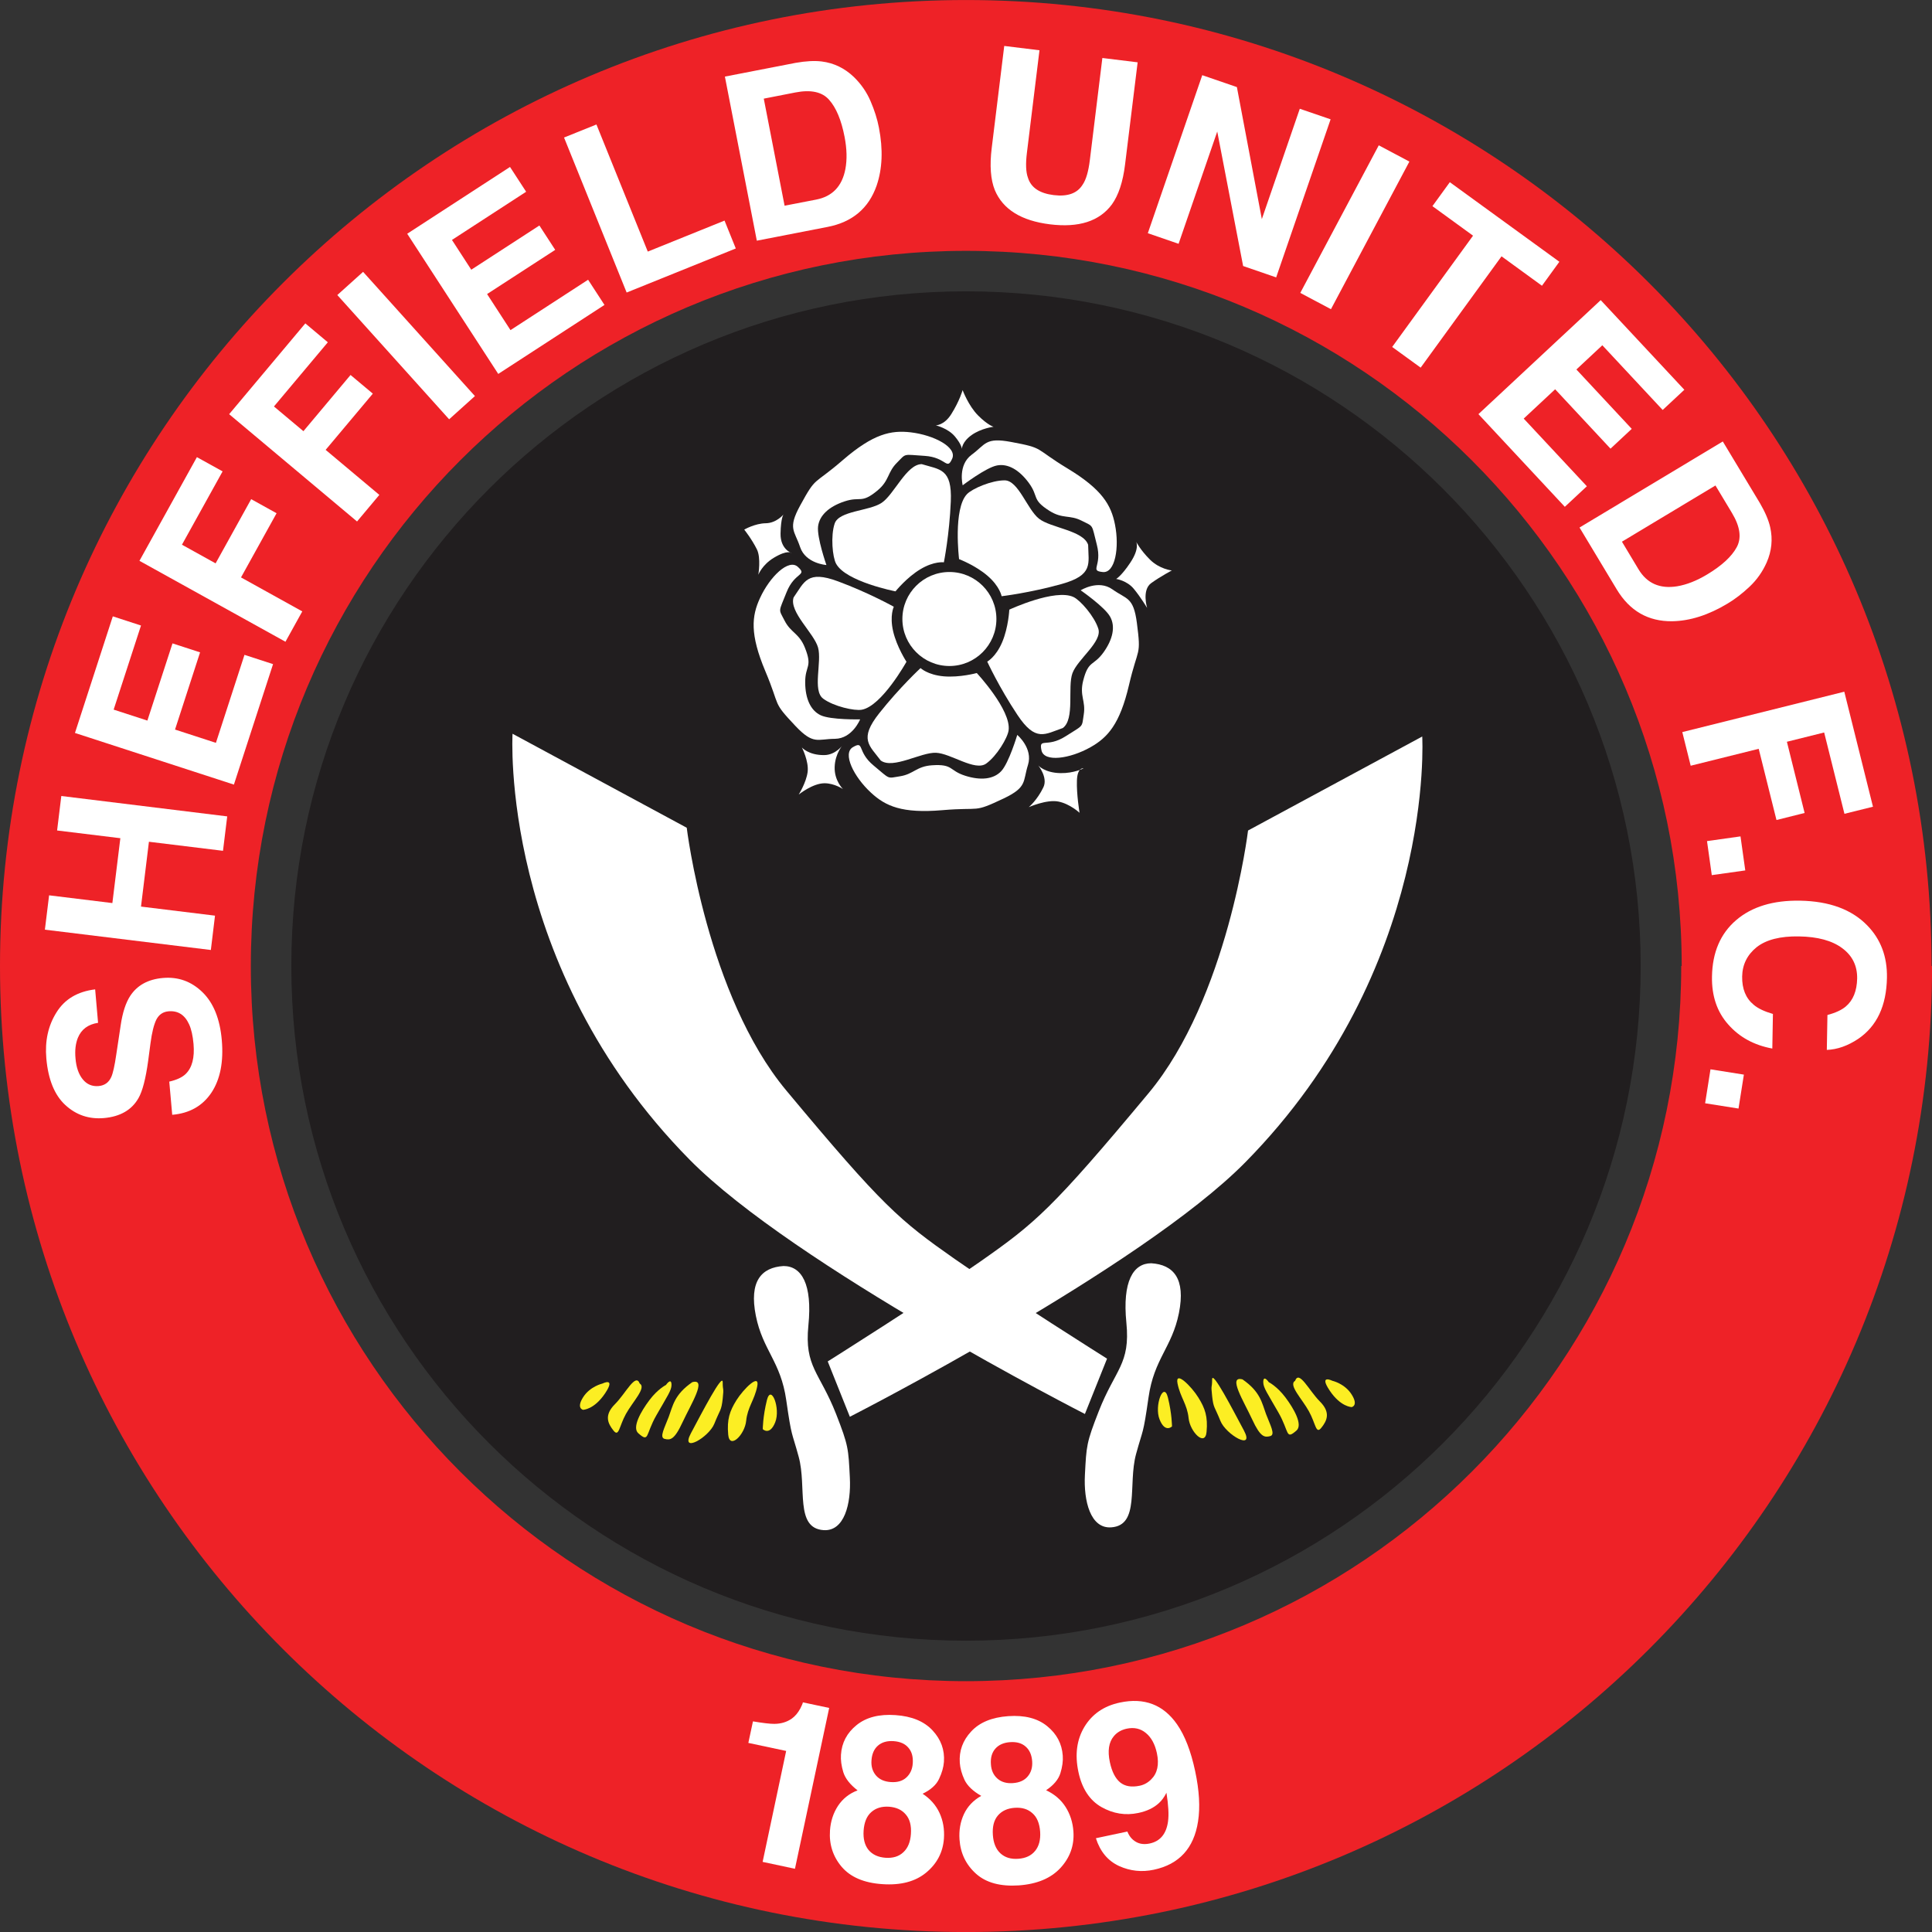 <?xml version="1.0" encoding="utf-8"?>
<!DOCTYPE svg PUBLIC "-//W3C//DTD SVG 1.1//EN" "http://www.w3.org/Graphics/SVG/1.1/DTD/svg11.dtd">
<svg version="1.1" id="Ebene_1" xmlns="http://www.w3.org/2000/svg" xmlns:xlink="http://www.w3.org/1999/xlink" x="0px" y="0px"
	 width="299.99px" height="299.99px" viewBox="0 0 299.99 299.99" enable-background="new 0 0 299.99 299.99" xml:space="preserve">
<rect x="0" y="0" width="299.99" height="299.99" fill="#333333" stroke="none"/>
<path fill="#EE2227" d="M0,149.998c0-41.419,16.791-78.917,43.933-106.06C71.076,16.791,108.578,0.004,149.994,0.004h0.004
	c41.42,0,78.919,16.789,106.065,43.932c27.1,27.096,43.859,64.591,43.859,106.059h0.078v0.004c0,41.422-16.791,78.92-43.938,106.062
	c-27.146,27.145-64.649,43.934-106.069,43.934c-41.418,0-78.917-16.791-106.061-43.936C16.788,228.918,0,191.42,0,149.998
	 M71.469,71.475c-20.091,20.093-32.522,47.855-32.522,78.523c0,30.67,12.431,58.43,32.522,78.525
	c20.095,20.094,47.858,32.521,78.524,32.521c30.671,0,58.436-12.428,78.532-32.521c20.096-20.094,32.525-47.855,32.525-78.525
	v-0.004h0.074c0-30.615-12.459-58.381-32.6-78.523c-20.097-20.092-47.859-32.52-78.528-32.52h-0.004
	C119.328,38.951,91.566,51.381,71.469,71.475z"/>
<path fill="#211E1F" d="M45.235,149.998c0-57.859,46.899-104.763,104.759-104.763c57.86,0,104.761,46.903,104.761,104.763
	c0,57.861-46.9,104.76-104.761,104.76C92.134,254.758,45.235,207.859,45.235,149.998"/>
<path fill="none" d="M45.235,149.998c0-57.859,46.899-104.763,104.759-104.763c57.86,0,104.761,46.903,104.761,104.763
	c0,57.861-46.9,104.76-104.761,104.76C92.134,254.758,45.235,207.859,45.235,149.998z"/>
<path fill="#FFFFFF" d="M145.311,66.046c0,0,1.31,0,2.404-1.751c1.3-2.072,1.755-3.719,1.755-3.719s0.902,2.43,2.403,3.936
	c1.501,1.508,2.4,1.754,2.4,1.754s-1.918,0.225-3.418,1.295c-1.503,1.071-1.503,2.147-1.503,2.147s0-0.646-1.077-1.931
	C147.205,66.491,145.311,66.046,145.311,66.046"/>
<path fill="none" d="M145.311,66.046c0,0,1.31,0,2.404-1.751c1.3-2.072,1.755-3.719,1.755-3.719s0.902,2.43,2.403,3.936
	c1.501,1.508,2.4,1.754,2.4,1.754s-1.918,0.225-3.418,1.295c-1.503,1.071-1.503,2.147-1.503,2.147s0-0.646-1.077-1.931
	C147.205,66.491,145.311,66.046,145.311,66.046z"/>
<path fill="#FFFFFF" d="M140.118,96.112c0-4.03,3.275-7.295,7.304-7.295c4.032,0,7.294,3.267,7.294,7.295
	c0,4.027-3.266,7.302-7.294,7.302C143.395,103.414,140.118,100.139,140.118,96.112"/>
<path fill="none" d="M140.118,96.112c0-4.03,3.275-7.295,7.304-7.295c4.032,0,7.294,3.267,7.294,7.295
	c0,4.027-3.266,7.302-7.294,7.302C143.395,103.414,140.118,100.139,140.118,96.112z"/>
<path fill="#FFFFFF" d="M130.89,71.422c4.723-4.076,7.465-4.646,10.522-4.292c3.646,0.433,7.219,2.329,6.441,4.084
	c-0.862,1.925-0.862-0.216-4.295-0.431c-3.439-0.217-2.789-0.434-4.29,1.072c-1.502,1.499-1.141,2.74-3.006,4.296
	c-2.581,2.141-2.581,0.854-5.153,1.711c-2.374,0.792-3.866,2.147-4.083,3.866c-0.208,1.716,1.294,6.006,1.294,6.006
	s-3.222-0.215-4.083-2.785c-0.854-2.574-1.964-2.845,0-6.442C126.815,73.785,126.17,75.505,130.89,71.422"/>
<path fill="none" d="M130.89,71.422c4.723-4.076,7.465-4.646,10.522-4.292c3.646,0.433,7.219,2.329,6.441,4.084
	c-0.862,1.925-0.862-0.216-4.295-0.431c-3.439-0.217-2.789-0.434-4.29,1.072c-1.502,1.499-1.141,2.74-3.006,4.296
	c-2.581,2.141-2.581,0.854-5.153,1.711c-2.374,0.792-3.866,2.147-4.083,3.866c-0.208,1.716,1.294,6.006,1.294,6.006
	s-3.222-0.215-4.083-2.785c-0.854-2.574-1.964-2.845,0-6.442C126.815,73.785,126.17,75.505,130.89,71.422z"/>
<path fill="#FFFFFF" d="M143.123,72.069c2.799,0.864,4.729,0.647,4.513,5.794c-0.214,5.153-1.076,9.451-1.076,9.451
	s-1.502-0.219-3.645,1.072c-2.148,1.285-3.867,3.436-3.867,3.436s-7.726-1.502-9.229-4.301c-0.548-1.016-0.865-4.289-0.218-6.223
	c0.669-2.01,5.371-1.924,7.296-3.222C138.832,76.791,140.767,72.069,143.123,72.069"/>
<path fill="none" d="M143.123,72.069c2.799,0.864,4.729,0.647,4.513,5.794c-0.214,5.153-1.076,9.451-1.076,9.451
	s-1.502-0.219-3.645,1.072c-2.148,1.285-3.867,3.436-3.867,3.436s-7.726-1.502-9.229-4.301c-0.548-1.016-0.865-4.289-0.218-6.223
	c0.669-2.01,5.371-1.924,7.296-3.222C138.832,76.791,140.767,72.069,143.123,72.069z"/>
<path fill="#FFFFFF" d="M118.833,104.209c-2.419-5.758-2.118-8.547-0.829-11.335c1.534-3.342,4.437-6.146,5.869-4.866
	c1.573,1.416-0.469,0.754-1.74,3.949c-1.266,3.207-1.273,2.521-0.304,4.416c0.963,1.894,2.254,1.932,3.15,4.19
	c1.247,3.112,0.025,2.714,0.047,5.425c0.018,2.504,0.847,4.345,2.414,5.076c1.563,0.73,6.116,0.635,6.116,0.635
	s-1.205,2.993-3.913,3.02c-2.723,0.016-3.313,0.983-6.133-1.996C119.821,108.812,121.254,109.954,118.833,104.209"/>
<path fill="none" d="M118.833,104.209c-2.419-5.758-2.118-8.547-0.829-11.335c1.534-3.342,4.437-6.146,5.869-4.866
	c1.573,1.416-0.469,0.754-1.74,3.949c-1.266,3.207-1.273,2.521-0.304,4.416c0.963,1.894,2.254,1.932,3.15,4.19
	c1.247,3.112,0.047,2.714,0.047,5.425c0,2.504,0.847,4.345,2.414,5.076c1.563,0.73,6.116,0.635,6.116,0.635s-1.205,2.993-3.913,3.02
	c-2.723,0.016-3.313,0.983-6.133-1.996C119.821,108.812,121.254,109.954,118.833,104.209z"/>
<path fill="#FFFFFF" d="M123.224,92.769c1.679-2.388,2.073-4.29,6.909-2.496c4.832,1.796,8.652,3.938,8.652,3.938
	s-0.67,1.361-0.106,3.805c0.564,2.433,2.072,4.738,2.072,4.738s-3.822,6.878-6.934,7.447c-1.14,0.208-4.354-0.507-5.995-1.713
	c-1.71-1.265-0.175-5.702-0.8-7.945C126.391,98.307,122.5,95.009,123.224,92.769"/>
<path fill="none" d="M123.224,92.769c1.679-2.388,2.073-4.29,6.909-2.496c4.832,1.796,8.652,3.938,8.652,3.938
	s-0.67,1.361-0.106,3.805c0.564,2.433,2.072,4.738,2.072,4.738s-3.822,6.878-6.934,7.447c-1.14,0.208-4.354-0.507-5.995-1.713
	c-1.71-1.265-0.175-5.702-0.8-7.945C126.391,98.307,122.5,95.009,123.224,92.769z"/>
<path fill="#FFFFFF" d="M146.282,125.802c-6.217,0.525-8.777-0.624-11.033-2.712c-2.703-2.488-4.476-6.123-2.809-7.079
	c1.826-1.063,0.563,0.679,3.221,2.866c2.647,2.194,2.002,1.986,4.104,1.657c2.097-0.333,2.527-1.542,4.954-1.706
	c3.343-0.223,2.593,0.818,5.177,1.633c2.386,0.756,4.392,0.539,5.57-0.722c1.187-1.266,2.488-5.626,2.488-5.626
	s2.479,2.072,1.664,4.663c-0.817,2.588-0.086,3.45-3.781,5.208C150.973,126.285,152.5,125.275,146.282,125.802"/>
<path fill="none" d="M146.282,125.802c-6.217,0.525-8.777-0.624-11.033-2.712c-2.703-2.488-4.476-6.123-2.809-7.079
	c1.826-1.063,0.563,0.679,3.221,2.866c2.647,2.194,2.002,1.986,4.104,1.657c2.097-0.333,2.527-1.542,4.954-1.706
	c3.343-0.223,2.593,0.818,5.177,1.633c2.386,0.756,4.392,0.539,5.57-0.722c1.187-1.266,2.488-5.626,2.488-5.626
	s2.479,2.072,1.664,4.663c-0.817,2.588-0.086,3.45-3.781,5.208C150.973,126.285,152.5,125.275,146.282,125.802z"/>
<path fill="#FFFFFF" d="M136.76,118.09c-1.751-2.334-3.443-3.298-0.238-7.342c3.204-4.043,6.418-7.013,6.418-7.013
	s1.094,1.058,3.591,1.281c2.485,0.218,5.138-0.511,5.138-0.511s5.367,5.758,4.943,8.9c-0.152,1.148-1.826,3.982-3.483,5.16
	c-1.733,1.243-5.475-1.584-7.793-1.678C143.008,116.786,138.67,119.479,136.76,118.09"/>
<path fill="none" d="M136.76,118.09c-1.751-2.334-3.443-3.298-0.238-7.342c3.204-4.043,6.418-7.013,6.418-7.013
	s1.094,1.058,3.591,1.281c2.485,0.218,5.138-0.511,5.138-0.511s5.367,5.758,4.943,8.9c-0.152,1.148-1.826,3.982-3.483,5.16
	c-1.733,1.243-5.475-1.584-7.793-1.678C143.008,116.786,138.67,119.479,136.76,118.09z"/>
<path fill="#FFFFFF" d="M175.302,106.374c-1.415,6.069-3.308,8.149-5.983,9.653c-3.206,1.805-7.202,2.365-7.604,0.484
	c-0.441-2.064,0.817-0.329,3.722-2.171c2.902-1.851,2.511-1.295,2.842-3.399c0.338-2.096-0.687-2.881-0.093-5.239
	c0.823-3.251,1.579-2.212,3.166-4.413c1.457-2.045,1.866-4.016,1.024-5.527c-0.831-1.514-4.575-4.104-4.575-4.104
	s2.731-1.719,4.936-0.141c2.214,1.58,3.261,1.142,3.791,5.207C177.219,102.057,176.726,100.297,175.302,106.374"/>
<path fill="none" d="M175.302,106.374c-1.415,6.069-3.308,8.149-5.983,9.653c-3.206,1.805-7.202,2.365-7.604,0.484
	c-0.441-2.064,0.817-0.329,3.722-2.171c2.902-1.851,2.511-1.295,2.842-3.399c0.338-2.096-0.687-2.881-0.093-5.239
	c0.823-3.251,1.579-2.212,3.166-4.413c1.457-2.045,1.866-4.016,1.024-5.527c-0.831-1.514-4.575-4.104-4.575-4.104
	s2.731-1.719,4.936-0.141c2.214,1.58,3.261,1.142,3.791,5.207C177.219,102.057,176.726,100.297,175.302,106.374z"/>
<path fill="#FFFFFF" d="M165.025,113.045c-2.758,0.939-4.199,2.25-7.047-2.043c-2.858-4.297-4.685-8.272-4.685-8.272
	s1.34-0.708,2.319-3.013c0.979-2.305,1.108-5.055,1.108-5.055s7.132-3.324,9.991-1.948c1.037,0.501,3.213,2.964,3.829,4.907
	c0.646,2.026-3.205,4.723-4.013,6.898C165.726,106.695,166.935,111.648,165.025,113.045"/>
<path fill="none" d="M165.025,113.045c-2.758,0.939-4.199,2.25-7.047-2.043c-2.858-4.297-4.685-8.272-4.685-8.272
	s1.34-0.708,2.319-3.013c0.979-2.305,1.108-5.055,1.108-5.055s7.132-3.324,9.991-1.948c1.037,0.501,3.213,2.964,3.829,4.907
	c0.646,2.026-3.205,4.723-4.013,6.898C165.726,106.695,166.935,111.648,165.025,113.045z"/>
<path fill="#FFFFFF" d="M165.794,72.761c5.341,3.235,6.736,5.663,7.333,8.681c0.717,3.599,0.018,7.582-1.894,7.381
	c-2.103-0.216-0.063-0.877-0.916-4.214c-0.854-3.335-0.454-2.786-2.349-3.749c-1.886-0.965-2.949-0.238-5.007-1.535
	c-2.835-1.789-1.61-2.177-3.228-4.367c-1.489-2.012-3.236-3.015-4.931-2.684c-1.701,0.322-5.322,3.08-5.322,3.08
	s-0.794-3.134,1.393-4.745c2.188-1.608,2.097-2.741,6.126-1.985C162.29,69.609,160.456,69.533,165.794,72.761"/>
<path fill="none" d="M165.794,72.761c5.341,3.235,6.736,5.663,7.333,8.681c0.717,3.599,0.018,7.582-1.894,7.381
	c-2.103-0.216-0.063-0.877-0.916-4.214c-0.854-3.335-0.454-2.786-2.349-3.749c-1.886-0.965-2.949-0.238-5.007-1.535
	c-2.835-1.789-1.61-2.177-3.228-4.367c-1.489-2.012-3.236-3.015-4.931-2.684c-1.701,0.322-5.322,3.08-5.322,3.08
	s-0.794-3.134,1.393-4.745c2.188-1.608,2.097-2.741,6.126-1.985C162.29,69.609,160.456,69.533,165.794,72.761z"/>
<path fill="#FFFFFF" d="M168.96,84.6c0.048,2.92,0.848,4.693-4.118,6.082c-4.963,1.385-9.315,1.895-9.315,1.895
	s-0.263-1.498-2.148-3.136c-1.89-1.649-4.46-2.622-4.46-2.622s-0.953-7.812,1.232-10.097c0.802-0.841,3.816-2.15,5.854-2.135
	c2.128,0.015,3.496,4.507,5.316,5.948C163.144,81.975,168.228,82.352,168.96,84.6"/>
<path fill="none" d="M168.96,84.6c0,2.92,0.848,4.693-4.118,6.082c-4.963,1.385-9.315,1.895-9.315,1.895s-0.263-1.498-2.148-3.136
	c-1.89-1.649-4.46-2.622-4.46-2.622s-0.953-7.812,1.232-10.097c0.802-0.841,3.816-2.15,5.854-2.135
	c2.128,0.015,3.496,4.507,5.316,5.948C163.144,81.975,168.228,82.352,168.96,84.6z"/>
<path fill="#FFFFFF" d="M173.315,89.896c0,0,0.831-0.481,2.185-2.521c1.536-2.298,0.902-3.28,0.902-3.28s0.647,1.289,2.149,2.789
	c1.502,1.502,3.405,1.695,3.405,1.695s-1.688,0.877-3.195,1.957c-1.502,1.07-0.642,3.859-0.642,3.859s-1.001-1.679-2.071-2.967
	C174.977,90.133,173.315,89.896,173.315,89.896"/>
<path fill="none" d="M173.315,89.896c0,0,0.831-0.481,2.185-2.521c1.536-2.298,0.902-3.28,0.902-3.28s0.647,1.289,2.149,2.789
	c1.502,1.502,3.405,1.695,3.405,1.695s-1.688,0.877-3.195,1.957c-1.502,1.07-0.642,3.859-0.642,3.859s-1.001-1.679-2.071-2.967
	C174.977,90.133,173.315,89.896,173.315,89.896z"/>
<path fill="#FFFFFF" d="M161.227,118.868c0,0,1,1.14,3.449,1.177c2.072,0.039,3.567-0.738,3.567-0.738s-0.948-0.232-1.024,1.896
	c-0.076,2.126,0.408,5.004,0.408,5.004s-1.473-1.385-3.282-1.747c-1.811-0.368-4.599,0.87-4.599,0.87s1.317-1.094,2.272-3.098
	C162.736,120.723,161.224,118.868,161.227,118.868"/>
<path fill="none" d="M161.227,118.868c0,0,1,1.14,3.449,1.177c2.072,0.039,3.567-0.738,3.567-0.738s-1.024-0.232-1.024,1.896
	c0,2.126,0.408,5.004,0.408,5.004s-1.473-1.385-3.282-1.747c-1.811-0.368-4.599,0.87-4.599,0.87s1.317-1.094,2.272-3.098
	C162.736,120.723,161.227,118.868,161.227,118.868z"/>
<path fill="#FFFFFF" d="M124.511,116.064c0,0,1.003,1.199,3.454,1.184c1.814-0.006,2.925-1.602,2.925-1.602
	s-1.216,1.311-1.288,3.439c-0.075,2.125,1.288,3.434,1.288,3.434s-1.332-0.9-2.857-0.9c-1.846,0-4.014,1.754-4.014,1.754
	s1.171-1.848,1.386-3.512C125.613,118.198,124.511,116.064,124.511,116.064"/>
<path fill="none" d="M124.511,116.064c0,0,1.003,1.199,3.454,1.184c1.814-0.006,2.925-1.602,2.925-1.602s-1.288,1.311-1.288,3.439
	c0,2.125,1.288,3.434,1.288,3.434s-1.332-0.9-2.857-0.9c-1.846,0-4.014,1.754-4.014,1.754s1.171-1.848,1.386-3.512
	C125.613,118.198,124.511,116.064,124.511,116.064z"/>
<path fill="#FFFFFF" d="M121.653,79.887c0,0-0.406,0.501-0.454,2.954c-0.046,2.444,1.697,3.026,1.697,3.026
	s-0.556-0.572-2.744,0.744c-1.816,1.094-2.401,2.628-2.401,2.628s0.44-2.628-0.228-3.946c-0.823-1.646-1.963-3.059-1.963-3.059
	s1.655-0.963,3.333-0.986C120.569,81.227,121.653,79.887,121.653,79.887"/>
<path fill="none" d="M121.653,79.887c0,0-0.454,0.501-0.454,2.954c0,2.444,1.697,3.026,1.697,3.026s-0.556-0.572-2.744,0.744
	c-1.816,1.094-2.401,2.628-2.401,2.628s0.44-2.628-0.228-3.946c-0.823-1.646-1.963-3.059-1.963-3.059s1.655-0.963,3.333-0.986
	C120.569,81.227,121.653,79.887,121.653,79.887z"/>
<path fill="#FFFFFF" d="M178.761,196.152c3.435,0.213,5.368,2.363,4.296,7.734c-1.078,5.359-3.866,7.078-4.72,13.094
	c-0.863,6.01-0.818,4.715-1.936,8.799c-1.287,4.721,0.64,11.076-3.865,11.379c-3.219,0.217-4.29-4.076-4.077-8.158
	c0.238-4.504,0.217-4.936,2.15-9.873c2.553-6.525,4.929-7.297,4.289-13.738C174.253,198.945,175.971,196.152,178.761,196.152"/>
<path fill="#FCEE23" d="M181.341,216.98c0.639,2.574,0.639,4.508,0.639,4.508s-1.07,1.068-1.924-1.078
	C179.191,218.268,180.692,214.402,181.341,216.98"/>
<path fill="none" d="M181.341,216.98c0.639,2.574,0.639,4.508,0.639,4.508s-1.07,1.068-1.924-1.078
	C179.191,218.268,180.692,214.402,181.341,216.98z"/>
<path fill="#FCEE23" d="M182.842,214.832c0.432,2.148,1.501,3.217,1.717,5.367c0.219,2.143,2.573,4.508,2.789,2.143
	c0.216-2.354-0.216-3.654-1.288-5.361C184.993,215.264,182.412,212.682,182.842,214.832"/>
<path fill="none" d="M182.842,214.832c0.432,2.148,1.501,3.217,1.717,5.367c0.219,2.143,2.573,4.508,2.789,2.143
	c0.216-2.354-0.216-3.654-1.288-5.361C184.993,215.264,182.412,212.682,182.842,214.832z"/>
<path fill="#FCEE23" d="M188.212,214.186c0,1.502-0.215,0.65,0,2.58c0.209,1.924,0.378,1.586,1.287,3.861
	c0.857,2.15,5.369,4.723,3.654,1.5C191.432,218.906,188.212,212.682,188.212,214.186"/>
<path fill="none" d="M188.212,214.186c0,1.502-0.215,0.65,0,2.58c0.209,1.924,0.378,1.586,1.287,3.861
	c0.857,2.15,5.369,4.723,3.654,1.5C191.432,218.906,188.212,212.682,188.212,214.186z"/>
<path fill="#FCEE23" d="M192.934,214.186c2.789,1.936,3.005,3.652,3.644,5.371c0.648,1.715,1.51,3.221,0.648,3.436
	c-0.856,0.215-1.5,0.215-2.788-2.58C193.15,217.621,190.57,213.547,192.934,214.186"/>
<path fill="none" d="M192.934,214.186c2.789,1.936,3.005,3.652,3.644,5.371c0.648,1.715,1.51,3.221,0.648,3.436
	c-0.856,0.215-1.5,0.215-2.788-2.58C193.15,217.621,190.57,213.547,192.934,214.186z"/>
<path fill="#FCEE23" d="M197.01,214.615c0,0,1.289,0.648,2.581,2.365c1.289,1.709,2.749,4.246,1.719,5.145
	c-1.719,1.5-1.079,0.217-2.798-2.789c-1.72-3.006-2.359-3.865-2.359-4.721C196.153,213.361,197.01,214.615,197.01,214.615"/>
<path fill="none" d="M197.01,214.615c0,0,1.289,0.648,2.581,2.365c1.289,1.709,2.749,4.246,1.719,5.145
	c-1.719,1.5-1.079,0.217-2.798-2.789c-1.72-3.006-2.359-3.865-2.359-4.721C196.153,213.361,197.01,214.615,197.01,214.615z"/>
<path fill="#FCEE23" d="M201.094,214.402c-1.078,0.645,1.071,2.789,2.138,4.721c1.078,1.932,1.078,3.652,1.935,2.578
	c0.865-1.076,1.503-2.363-0.215-4.08C203.236,215.904,201.733,212.682,201.094,214.402"/>
<path fill="none" d="M201.094,214.402c-1.078,0.645,1.071,2.789,2.138,4.721c1.078,1.932,1.078,3.652,1.935,2.578
	c0.865-1.076,1.503-2.363-0.215-4.08C203.236,215.904,201.733,212.682,201.094,214.402z"/>
<path fill="#FCEE23" d="M206.886,214.402c0,0-2.15-1.074-0.432,1.5c1.716,2.582,3.434,2.582,3.434,2.582s1.076-0.217,0-1.936
	C208.82,214.832,206.886,214.402,206.886,214.402"/>
<path fill="none" d="M206.886,214.402c0,0-2.15-1.074-0.432,1.5c1.716,2.582,3.434,2.582,3.434,2.582s1.076-0.217,0-1.936
	C208.82,214.832,206.886,214.402,206.886,214.402z"/>
<path fill="#FFFFFF" d="M121.662,196.582c-3.438,0.215-5.37,2.363-4.298,7.727c1.076,5.367,3.865,7.086,4.72,13.096
	c0.865,6.018,0.824,4.721,1.934,8.807c1.287,4.719-0.638,11.076,3.866,11.379c3.221,0.213,4.288-4.082,4.075-8.158
	c-0.229-4.508-0.207-4.938-2.137-9.875c-2.559-6.525-4.94-7.301-4.301-13.748C126.17,199.367,124.451,196.582,121.662,196.582"/>
<path fill="#FFFFFF" d="M220.836,114.361l-27.047,14.597c0,0-3.134,26.007-15.451,40.79c-15.03,18.033-17.603,20.174-26.193,26.186
	c-8.589,6.016-23.621,15.461-23.621,15.461l3.435,8.592c0,0,45.185-23.051,61.4-39.506
	C222.988,150.43,220.836,114.361,220.836,114.361"/>
<path fill="#FCEE23" d="M119.081,217.404c-0.641,2.584-0.641,4.508-0.641,4.508s1.074,1.076,1.935-1.076
	C121.229,218.689,119.726,214.832,119.081,217.404"/>
<path fill="none" d="M119.081,217.404c-0.641,2.584-0.641,4.508-0.641,4.508s1.074,1.076,1.935-1.076
	C121.229,218.689,119.726,214.832,119.081,217.404z"/>
<path fill="#FCEE23" d="M117.579,215.264c-0.425,2.141-1.502,3.219-1.719,5.359c-0.215,2.152-2.572,4.506-2.787,2.152
	c-0.214-2.365,0.215-3.654,1.287-5.371C115.436,215.688,118.01,213.115,117.579,215.264"/>
<path fill="none" d="M117.579,215.264c-0.425,2.141-1.502,3.219-1.719,5.359c-0.215,2.152-2.572,4.506-2.787,2.152
	c-0.214-2.365,0.215-3.654,1.287-5.371C115.436,215.688,118.01,213.115,117.579,215.264z"/>
<path fill="#FCEE23" d="M112.218,214.615c0,1.502,0.208,0.648,0,2.576c-0.217,1.93-0.387,1.588-1.294,3.863
	c-0.854,2.148-5.361,4.723-3.646,1.502C108.996,219.338,112.218,213.115,112.218,214.615"/>
<path fill="none" d="M112.218,214.615c0,1.502,0.208,0.648,0,2.576c-0.217,1.93-0.387,1.588-1.294,3.863
	c-0.854,2.148-5.361,4.723-3.646,1.502C108.996,219.338,112.218,213.115,112.218,214.615z"/>
<path fill="#FCEE23" d="M107.494,214.615c-2.796,1.932-3.012,3.652-3.653,5.373c-0.646,1.713-1.5,3.217-0.646,3.434
	c0.862,0.205,1.501,0.205,2.787-2.584C107.278,218.051,109.852,213.969,107.494,214.615"/>
<path fill="none" d="M107.494,214.615c-2.796,1.932-3.012,3.652-3.653,5.373c-0.646,1.713-1.5,3.217-0.646,3.434
	c0.862,0.205,1.501,0.205,2.787-2.584C107.278,218.051,109.852,213.969,107.494,214.615z"/>
<path fill="#FCEE23" d="M103.41,215.047c0,0-1.286,0.639-2.572,2.357c-1.291,1.717-2.758,4.25-1.717,5.152
	c1.717,1.504,1.073,0.219,2.792-2.787c1.712-3.006,2.355-3.865,2.355-4.723C104.266,213.791,103.41,215.047,103.41,215.047"/>
<path fill="none" d="M103.41,215.047c0,0-1.286,0.639-2.572,2.357c-1.291,1.717-2.758,4.25-1.717,5.152
	c1.717,1.504,1.073,0.219,2.792-2.787c1.712-3.006,2.355-3.865,2.355-4.723C104.266,213.791,103.41,215.047,103.41,215.047z"/>
<path fill="#FCEE23" d="M99.335,214.832c1.073,0.639-1.077,2.789-2.147,4.723s-1.07,3.65-1.933,2.57
	c-0.855-1.074-1.5-2.355,0.214-4.076C97.186,216.332,98.689,213.115,99.335,214.832"/>
<path fill="none" d="M99.335,214.832c1.073,0.639-1.077,2.789-2.147,4.723s-1.07,3.65-1.933,2.57
	c-0.855-1.074-1.5-2.355,0.214-4.076C97.186,216.332,98.689,213.115,99.335,214.832z"/>
<path fill="#FCEE23" d="M93.536,214.832c0,0,2.146-1.078,0.431,1.5c-1.717,2.574-3.438,2.574-3.438,2.574s-1.07-0.217,0-1.926
	C91.6,215.264,93.536,214.832,93.536,214.832"/>
<path fill="none" d="M93.536,214.832c0,0,2.146-1.078,0.431,1.5c-1.717,2.574-3.438,2.574-3.438,2.574s-1.07-0.217,0-1.926
	C91.6,215.264,93.536,214.832,93.536,214.832z"/>
<path fill="#FFFFFF" d="M116.199,270.629l0.716-3.344c1.564,0.262,2.666,0.393,3.319,0.387c1.035-0.008,1.925-0.275,2.687-0.801
	c0.517-0.359,0.971-0.887,1.348-1.586c0.214-0.418,0.355-0.74,0.402-0.953l4.08,0.867l-5.315,24.975l-5.02-1.072l3.655-17.225
	L116.199,270.629"/>
<path fill="#FFFFFF" d="M134.857,287.242c0.611,0.73,1.489,1.139,2.639,1.223c1.146,0.078,2.063-0.197,2.756-0.846
	c0.709-0.646,1.104-1.596,1.188-2.852c0.092-1.301-0.17-2.303-0.792-3.018c-0.611-0.729-1.47-1.125-2.598-1.211
	c-1.124-0.078-2.042,0.199-2.759,0.834c-0.71,0.619-1.104,1.584-1.195,2.877C134.011,285.51,134.266,286.502,134.857,287.242
	 M130.114,280.41c0.732-1.109,1.75-1.92,3.045-2.412c-1.173-0.908-1.913-1.848-2.219-2.83c-0.294-0.986-0.418-1.883-0.358-2.717
	c0.123-1.857,0.934-3.383,2.419-4.584c1.488-1.209,3.499-1.734,6.042-1.555c2.54,0.176,4.456,0.969,5.763,2.381
	c1.301,1.402,1.894,3.025,1.762,4.877c-0.062,0.83-0.309,1.711-0.754,2.643c-0.423,0.922-1.281,1.691-2.555,2.309
	c1.203,0.793,2.079,1.789,2.633,2.998c0.549,1.203,0.772,2.516,0.678,3.943c-0.153,2.143-1.076,3.912-2.771,5.314
	c-1.685,1.387-3.95,1.98-6.803,1.781c-2.843-0.191-4.946-1.094-6.312-2.697c-1.355-1.609-1.956-3.484-1.808-5.631
	C128.973,282.795,129.39,281.523,130.114,280.41z M136.006,275.67c0.532,0.625,1.302,0.973,2.311,1.039
	c1.018,0.07,1.819-0.162,2.411-0.705c0.604-0.549,0.942-1.289,1.001-2.213c0.068-1.012-0.151-1.811-0.678-2.412
	c-0.509-0.613-1.271-0.953-2.297-1.025c-1.001-0.068-1.817,0.162-2.427,0.693c-0.603,0.525-0.941,1.287-1.009,2.299
	C135.25,274.27,135.483,275.047,136.006,275.67z"/>
<path fill="#FFFFFF" d="M155.337,287.773c0.699,0.648,1.626,0.934,2.771,0.848c1.149-0.076,2.018-0.484,2.619-1.225
	c0.602-0.732,0.863-1.73,0.781-2.98c-0.096-1.299-0.492-2.262-1.209-2.879c-0.7-0.633-1.619-0.91-2.742-0.832
	c-1.124,0.076-1.998,0.48-2.613,1.201c-0.612,0.719-0.869,1.727-0.777,3.02C154.251,286.176,154.641,287.127,155.337,287.773
	 M149.68,281.672c0.569-1.201,1.464-2.139,2.682-2.818c-1.286-0.732-2.148-1.555-2.597-2.48c-0.433-0.932-0.671-1.816-0.733-2.648
	c-0.131-1.848,0.462-3.475,1.764-4.869c1.302-1.412,3.222-2.203,5.766-2.383c2.541-0.176,4.55,0.338,6.035,1.551
	c1.489,1.207,2.291,2.732,2.422,4.582c0.062,0.83-0.063,1.742-0.368,2.727c-0.302,0.969-1.04,1.855-2.218,2.643
	c1.299,0.611,2.309,1.477,3.024,2.596c0.71,1.119,1.12,2.387,1.218,3.816c0.147,2.146-0.518,4.027-2.004,5.645
	c-1.478,1.607-3.646,2.518-6.484,2.719c-2.845,0.189-5.054-0.402-6.625-1.801c-1.565-1.402-2.428-3.184-2.573-5.326
	C148.888,284.197,149.119,282.881,149.68,281.672z M154.859,276.156c0.609,0.547,1.426,0.787,2.428,0.715
	c1.024-0.074,1.788-0.424,2.298-1.045c0.523-0.623,0.746-1.396,0.686-2.326c-0.068-1-0.406-1.773-1.011-2.297
	c-0.592-0.529-1.394-0.762-2.409-0.693c-1.009,0.068-1.781,0.416-2.31,1.023c-0.526,0.604-0.756,1.412-0.678,2.42
	C153.919,274.877,154.251,275.609,154.859,276.156z"/>
<path fill="#FFFFFF" d="M168.376,268.145c1.204-1.992,3.027-3.254,5.5-3.779c3.798-0.811,6.765,0.32,8.892,3.383
	c1.211,1.74,2.148,4.16,2.811,7.27c0.642,3.02,0.792,5.623,0.446,7.814c-0.647,4.158-2.936,6.652-6.864,7.488
	c-1.872,0.4-3.675,0.205-5.401-0.578c-1.732-0.803-2.928-2.23-3.595-4.314l4.89-1.037c0.271,0.703,0.708,1.238,1.311,1.592
	s1.325,0.441,2.166,0.262c1.618-0.348,2.563-1.486,2.833-3.41c0.147-1.066,0.062-2.551-0.245-4.467
	c-0.329,0.66-0.717,1.195-1.155,1.594c-0.802,0.746-1.874,1.264-3.223,1.545c-1.979,0.422-3.89,0.115-5.724-0.922
	c-1.825-1.047-3.021-2.865-3.567-5.455C166.882,272.451,167.189,270.129,168.376,268.145 M178.752,276.289
	c0.963-0.947,1.257-2.303,0.886-4.059c-0.301-1.412-0.876-2.457-1.717-3.145c-0.83-0.686-1.817-0.908-2.967-0.666
	c-0.838,0.182-1.507,0.568-2.003,1.164c-0.786,0.934-0.993,2.283-0.618,4.039c0.316,1.479,0.852,2.527,1.603,3.146
	c0.764,0.613,1.773,0.773,3.029,0.51C177.642,277.139,178.237,276.807,178.752,276.289z"/>
<path fill="#FFFFFF" d="M145.043,96.475c0-1.719,1.168-3.104,2.618-3.104c1.448,0,2.619,1.385,2.619,3.104
	c0,1.716-1.171,3.109-2.619,3.109C146.211,99.586,145.043,98.191,145.043,96.475"/>
<path fill="none" d="M145.043,96.475c0-1.719,1.168-3.104,2.618-3.104c1.448,0,2.619,1.385,2.619,3.104
	c0,1.716-1.171,3.109-2.619,3.109C146.211,99.586,145.043,98.191,145.043,96.475z"/>
<path fill="none" d="M146.681,98.113c0-1.717,1.169-3.112,2.619-3.112c1.441,0,2.62,1.396,2.62,3.112c0,1.72-1.179,3.111-2.62,3.111
	C147.853,101.227,146.681,99.835,146.681,98.113z"/>
<path fill="none" d="M143.076,97.781c0-1.715,1.172-3.102,2.622-3.102c1.449,0,2.619,1.385,2.619,3.102
	c0,1.721-1.169,3.114-2.619,3.114C144.248,100.896,143.076,99.502,143.076,97.781z"/>
<path fill="none" d="M143.409,94.51c0-1.717,1.168-3.104,2.617-3.104c1.441,0,2.622,1.388,2.622,3.104s-1.181,3.111-2.622,3.111
	C144.579,97.621,143.409,96.227,143.409,94.51z"/>
<path fill="none" d="M146.681,94.185c0-1.716,1.169-3.11,2.619-3.11c1.441,0,2.62,1.395,2.62,3.11c0,1.718-1.179,3.112-2.62,3.112
	C147.853,97.299,146.681,95.904,146.681,94.185z"/>
<path fill="#FFFFFF" d="M79.585,113.932l27.048,14.596c0,0,3.136,26.008,15.451,40.789c15.032,18.035,17.61,20.176,26.192,26.193
	c8.591,6.01,23.62,15.455,23.62,15.455l-3.437,8.59c0,0-45.177-23.047-61.396-39.506C77.434,149.998,79.585,113.932,79.585,113.932"
	/>
<path fill="none" d="M79.585,113.932l27.048,14.596c0,0,3.136,26.008,15.451,40.789c15.032,18.035,17.61,20.176,26.192,26.193
	c8.591,6.01,23.62,15.455,23.62,15.455l-3.437,8.59c0,0-45.177-23.047-61.396-39.506C77.434,149.998,79.585,113.932,79.585,113.932z
	"/>
<path fill="#FFFFFF" d="M26.283,167.947c1.171-0.271,2.025-0.668,2.563-1.203c0.989-0.969,1.387-2.518,1.204-4.643
	c-0.113-1.273-0.338-2.299-0.694-3.064c-0.67-1.465-1.734-2.135-3.195-2.006c-0.858,0.076-1.479,0.508-1.887,1.291
	c-0.386,0.793-0.685,2.006-0.902,3.637l-0.37,2.789c-0.378,2.742-0.87,4.664-1.497,5.758c-1.038,1.836-2.835,2.879-5.37,3.102
	c-2.319,0.201-4.313-0.477-5.991-2.023c-1.678-1.549-2.656-3.949-2.949-7.221c-0.241-2.725,0.281-5.105,1.569-7.156
	c1.271-2.057,3.273-3.252,6.011-3.584l0.453,5.195c-1.542,0.232-2.587,1-3.135,2.324c-0.355,0.881-0.486,1.941-0.37,3.197
	c0.116,1.393,0.494,2.479,1.132,3.258c0.634,0.779,1.458,1.125,2.459,1.039c0.922-0.086,1.579-0.547,1.964-1.41
	c0.254-0.557,0.519-1.713,0.772-3.461l0.686-4.551c0.292-1.996,0.792-3.52,1.487-4.584c1.085-1.648,2.773-2.578,5.077-2.777
	c2.365-0.207,4.409,0.529,6.131,2.201c1.72,1.67,2.722,4.154,3.008,7.453c0.292,3.365-0.241,6.078-1.602,8.143
	c-1.373,2.062-3.405,3.219-6.096,3.449L26.283,167.947"/>
<polyline fill="#FFFFFF" points="32.74,147.509 6.969,144.354 7.624,139.021 17.448,140.223 18.687,130.152 8.866,128.952 
	9.52,123.598 35.281,126.764 34.626,132.109 23.125,130.703 21.894,140.77 33.385,142.178 32.74,147.509 "/>
<polyline fill="#FFFFFF" points="21.894,97.127 17.648,110.186 22.885,111.888 26.784,99.902 31.066,101.294 27.178,113.282 
	33.526,115.346 37.962,101.68 42.398,103.123 36.32,121.828 11.639,113.809 17.517,95.703 21.894,97.127 "/>
<polyline fill="#FFFFFF" points="21.653,87.081 30.573,70.983 34.565,73.193 28.253,84.58 33.477,87.475 39.002,77.506 
	42.945,79.693 37.423,89.658 46.936,94.934 44.325,99.647 21.653,87.081 "/>
<polyline fill="#FFFFFF" points="35.581,64.312 47.408,50.213 50.903,53.148 42.537,63.115 47.113,66.951 54.431,58.225 
	57.891,61.123 50.564,69.852 58.901,76.844 55.44,80.974 35.581,64.312 "/>
<polyline fill="#FFFFFF" points="73.744,61.5 69.74,65.106 52.376,45.812 56.38,42.211 73.744,61.5 "/>
<polyline fill="#FFFFFF" points="81.696,29.775 70.178,37.256 73.176,41.879 83.753,35.014 86.21,38.797 75.631,45.659 
	79.267,51.26 91.317,43.436 93.86,47.348 77.365,58.062 63.23,36.294 79.192,25.924 81.696,29.775 "/>
<polyline fill="#FFFFFF" points="87.581,21.354 92.611,19.329 100.584,39.066 112.501,34.252 114.25,38.582 97.302,45.423 
	87.581,21.354 "/>
<path fill="#FFFFFF" d="M118.595,15.317l3.231,16.624l4.911-0.95c2.513-0.491,4.022-2.073,4.53-4.743
	c0.275-1.468,0.236-3.14-0.13-5.018c-0.5-2.589-1.303-4.498-2.39-5.724c-1.077-1.235-2.825-1.618-5.247-1.148L118.595,15.317
	 M127.592,9.545c1.905,0.24,3.552,1.043,4.968,2.389c1.132,1.094,2.004,2.351,2.609,3.758c0.613,1.42,1.048,2.791,1.305,4.129
	c0.66,3.392,0.538,6.391-0.36,9.008c-1.235,3.526-3.769,5.66-7.622,6.408l-10.977,2.135l-4.957-25.479l10.98-2.133
	C125.127,9.479,126.476,9.408,127.592,9.545z"/>
<path fill="#FFFFFF" d="M155.933,7.134l5.471,0.671l-1.941,15.838c-0.227,1.771-0.171,3.092,0.152,3.959
	c0.471,1.525,1.803,2.42,3.996,2.691c2.179,0.268,3.683-0.278,4.514-1.65c0.519-0.766,0.885-2.025,1.102-3.799l1.942-15.84
	l5.478,0.672l-1.95,15.838c-0.329,2.734-1.026,4.815-2.056,6.238c-1.934,2.604-5.122,3.628-9.591,3.083
	c-4.459-0.549-7.32-2.319-8.575-5.308c-0.662-1.633-0.823-3.82-0.485-6.557L155.933,7.134"/>
<polyline fill="#FFFFFF" points="186.679,11.674 192.057,13.521 195.931,34.021 201.824,16.889 206.609,18.527 198.157,43.072 
	193.026,41.307 189.007,20.424 183.004,37.857 178.228,36.211 186.679,11.674 "/>
<polyline fill="#FFFFFF" points="206.662,48.01 201.901,45.48 214.087,22.564 218.842,25.091 206.662,48.01 "/>
<polyline fill="#FFFFFF" points="242.13,40.646 239.427,44.369 233.149,39.8 220.592,57.085 216.169,53.874 228.725,36.594 
	222.418,32.01 225.12,28.289 242.13,40.646 "/>
<polyline fill="#FFFFFF" points="258.169,63.656 248.8,53.61 244.772,57.371 253.368,66.591 250.071,69.666 241.475,60.445 
	236.593,64.996 246.399,75.505 242.977,78.695 229.563,64.306 248.548,46.601 261.536,60.521 258.169,63.656 "/>
<path fill="#FFFFFF" d="M266.366,75.383l-14.52,8.728l2.57,4.281c1.318,2.196,3.318,3.076,6.002,2.644
	c1.471-0.246,3.029-0.855,4.668-1.842c2.262-1.363,3.789-2.768,4.568-4.199c0.793-1.439,0.555-3.213-0.717-5.332L266.366,75.383
	 M274.864,81.861c0.422,1.873,0.236,3.695-0.549,5.482c-0.641,1.441-1.523,2.689-2.641,3.744s-2.258,1.934-3.43,2.635
	c-2.959,1.78-5.822,2.695-8.588,2.741c-3.738,0.047-6.611-1.602-8.631-4.966l-5.764-9.585l22.246-13.364l5.768,9.581
	C274.083,79.518,274.618,80.767,274.864,81.861z"/>
<polyline fill="#FFFFFF" points="286.372,107.404 290.825,125.263 286.395,126.363 283.245,113.736 277.46,115.177 280.21,126.234 
	275.841,127.328 273.083,116.27 262.52,118.898 261.218,113.674 286.372,107.404 "/>
<polyline fill="#FFFFFF" points="270.255,129.871 270.997,135.155 265.796,135.886 265.055,130.601 270.255,129.871 "/>
<path fill="#FFFFFF" d="M289.93,143.689c2.102,2.15,3.121,4.855,3.064,8.119c-0.074,4.369-1.564,7.533-4.457,9.498
	c-1.633,1.086-3.25,1.656-4.879,1.717l0.096-5.422c1.254-0.332,2.203-0.773,2.84-1.311c1.15-0.963,1.734-2.424,1.775-4.352
	c0.027-1.973-0.74-3.545-2.32-4.711c-1.564-1.17-3.797-1.781-6.709-1.826c-2.91-0.054-5.107,0.511-6.586,1.679
	c-1.463,1.188-2.211,2.704-2.242,4.552c-0.031,1.906,0.561,3.367,1.787,4.381c0.66,0.566,1.656,1.041,2.99,1.428l-0.094,5.371
	c-2.82-0.516-5.1-1.756-6.84-3.732c-1.742-1.957-2.584-4.436-2.527-7.455c0.062-3.738,1.309-6.652,3.742-8.743
	c2.441-2.097,5.764-3.107,9.953-3.03C284.052,139.936,287.522,141.215,289.93,143.689"/>
<polyline fill="#FFFFFF" points="270.78,166.861 269.946,172.129 264.762,171.309 265.596,166.037 270.78,166.861 "/>
</svg>

